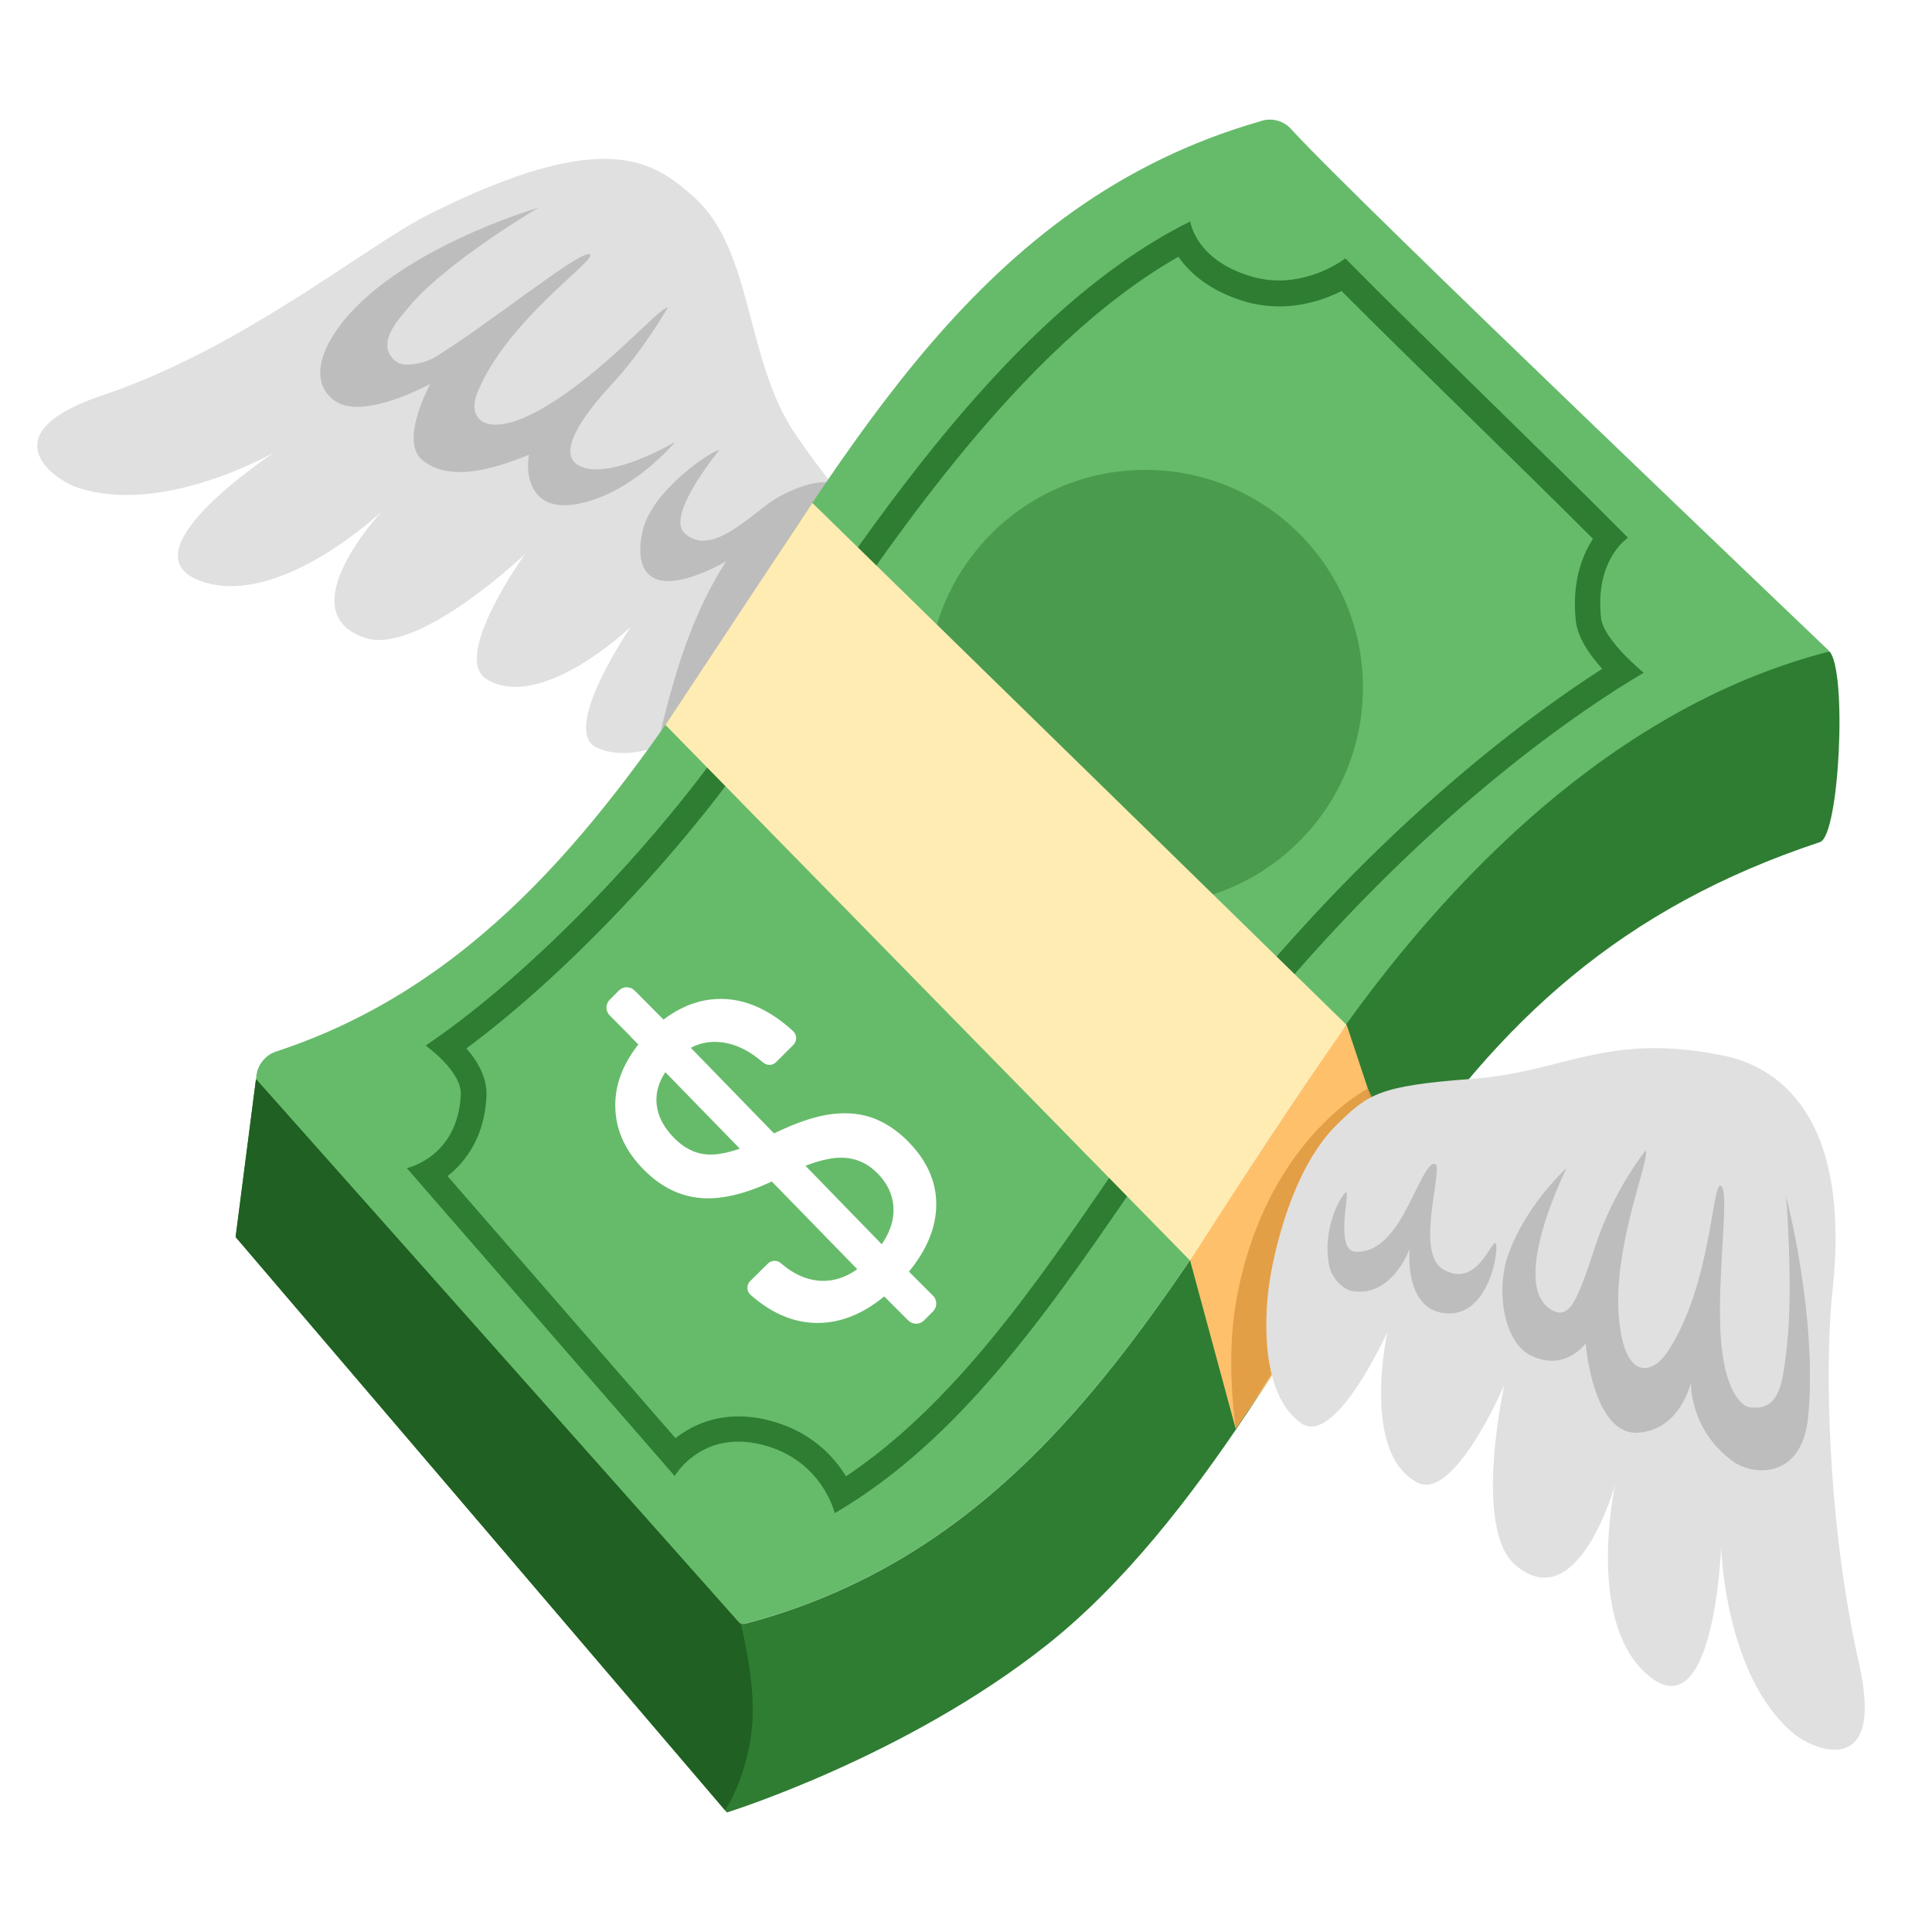 <svg width="214" height="214" viewBox="0 0 214 214" fill="none" xmlns="http://www.w3.org/2000/svg">
<rect width="214" height="214" fill=""/>
<path d="M94.427 60.054C95.431 55.556 94.662 57.696 88.191 48.234C82.373 39.74 83.577 27.669 76.689 21.668C72.459 17.989 67.159 13.86 47.414 23.791C40.56 27.235 26.867 38.587 11.352 43.786C-1.137 47.966 5.785 53.015 8.443 53.951C17.906 57.278 30.428 50.089 30.428 50.089C30.428 50.089 12.472 61.826 23.022 64.601C31.582 66.858 42.365 56.576 42.365 56.576C42.365 56.576 31.799 67.778 40.443 70.653C46.378 72.626 58.164 61.358 58.164 61.358C58.164 61.358 49.922 72.81 53.901 75.234C59.953 78.912 69.868 69.433 69.868 69.433C69.868 69.433 61.993 80.936 66.106 82.808C72.258 85.617 81.387 77.725 81.387 77.725C81.387 77.725 92.622 68.096 94.427 60.054Z" fill="#E0E0E0"/>
<path d="M59.653 23.005C59.653 23.005 48.886 29.325 44.957 34.407C44.438 35.076 41.212 38.303 44.054 40.158C44.773 40.627 46.913 40.326 48.184 39.557C53.968 36.046 64.2 27.72 65.32 28.154C66.44 28.589 56.175 35.343 52.865 43.519C51.627 46.595 54.035 48.802 60.304 45.107C67.126 41.095 72.994 34.023 73.981 34.056C73.981 34.056 71.239 38.838 67.728 42.616C64.15 46.478 61.625 50.407 64.267 51.644C67.594 53.216 74.783 48.953 74.783 48.953C74.783 48.953 70.202 54.503 64.267 55.757C62.177 56.208 60.539 55.924 59.535 54.787C58.014 53.049 58.599 50.374 58.599 50.374C55.439 51.627 49.989 53.667 46.746 50.925C44.221 48.785 47.665 42.516 47.665 42.516C47.665 42.516 41.563 45.893 38.085 44.873C36.28 44.338 33.521 41.73 37.55 36.196C43.904 27.552 59.653 23.005 59.653 23.005ZM72.526 83.811C79.498 74.749 86.469 65.705 93.441 56.643L92.839 54.035C92.538 53.115 89.796 52.998 86.001 55.189C83.46 56.66 78.796 61.943 75.803 59.034C73.73 57.028 79.682 49.855 79.682 49.855C78.862 49.872 72.258 54.286 71.205 58.716C70.302 62.478 71.172 66.892 79.665 62.595C79.916 62.461 80.183 62.311 80.434 62.16C79.364 63.849 78.394 65.621 77.575 67.427C75.201 72.643 73.797 78.227 72.526 83.811Z" fill="#BDBDBD"/>
<path d="M136.074 18.608L136.191 18.692L136.074 18.608Z" fill="url(#paint0_linear_0_1)"/>
<path d="M145.67 118.419C128.868 143.597 114.741 171.334 82.607 179.827C82.273 179.91 81.922 179.81 81.688 179.559L29.191 121.629C27.636 119.907 28.405 117.182 30.612 116.463C52.196 109.374 65.671 92.488 77.675 74.482C94.227 49.688 108.404 22.403 139.518 13.459C140.705 13.007 142.093 13.291 142.995 14.278C149.967 21.968 202.548 72.024 202.631 72.125C202.665 72.141 158.561 99.092 145.67 118.419Z" fill="#66BB6A"/>
<path d="M97.153 129.921C96.016 128.785 94.662 128.216 93.09 128.233C91.518 128.25 89.479 128.885 86.954 130.139C83.527 131.961 80.551 132.814 78.06 132.73C75.569 132.63 73.328 131.593 71.356 129.604C69.333 127.581 68.263 125.324 68.162 122.849C68.045 120.375 68.898 117.984 70.72 115.677L67.527 112.467C67.302 112.237 67.176 111.928 67.176 111.606C67.176 111.284 67.302 110.975 67.527 110.745L68.564 109.708C69.032 109.24 69.801 109.24 70.286 109.708L73.496 112.935C75.853 111.146 78.344 110.411 80.952 110.712C83.293 110.996 85.6 112.149 87.857 114.223C88.292 114.624 88.292 115.326 87.874 115.744L85.968 117.65C85.567 118.051 84.915 118.051 84.496 117.667C82.992 116.363 81.437 115.61 79.849 115.443C77.993 115.242 76.355 115.844 74.95 117.249C73.479 118.72 72.727 120.225 72.71 121.746C72.693 123.284 73.362 124.739 74.716 126.093C75.97 127.363 77.391 127.949 78.963 127.882C80.534 127.815 82.557 127.146 85.065 125.875C87.573 124.605 89.696 123.819 91.502 123.501C93.291 123.184 94.929 123.267 96.4 123.735C97.871 124.22 99.259 125.106 100.563 126.41C102.636 128.5 103.69 130.808 103.706 133.332C103.723 135.857 102.72 138.364 100.68 140.855L103.355 143.53C103.823 143.999 103.823 144.768 103.355 145.253L102.335 146.272C101.867 146.74 101.098 146.74 100.613 146.272L97.938 143.597C95.431 145.67 92.806 146.657 90.081 146.523C87.656 146.406 85.332 145.37 83.126 143.413C83.02 143.318 82.935 143.201 82.876 143.071C82.817 142.94 82.786 142.799 82.785 142.656C82.783 142.514 82.811 142.372 82.867 142.24C82.923 142.109 83.005 141.99 83.109 141.892L85.048 139.969C85.433 139.585 86.051 139.551 86.469 139.903C87.957 141.19 89.496 141.842 91.084 141.875C92.906 141.909 94.645 141.09 96.3 139.434C97.922 137.829 98.808 136.158 98.958 134.469C99.075 132.78 98.49 131.259 97.153 129.921Z" fill="white"/>
<path d="M101.433 141.675L97.922 143.631L70.787 115.777L69.868 114.841L73.496 112.952L100.63 140.872L101.433 141.675Z" fill="white"/>
<path opacity="0.5" d="M126.862 100.262C140.177 100.262 150.97 89.469 150.97 76.154C150.97 62.839 140.177 52.045 126.862 52.045C113.547 52.045 102.753 62.839 102.753 76.154C102.753 89.469 113.547 100.262 126.862 100.262Z" fill="#2E7D32"/>
<path d="M154.08 131.108C145.47 144.015 133.065 168.642 115.978 182.184C100.296 194.623 80.517 200.759 80.517 200.759L26.098 137.027L28.355 119.539L81.721 179.576C81.939 179.81 82.273 179.927 82.591 179.844C114.741 171.35 128.868 143.614 145.67 118.436C158.561 99.109 177.837 78.511 202.648 72.158C204.621 74.332 203.751 92.555 201.595 93.274C179.61 100.563 166.117 113.035 154.08 131.108Z" fill="#2E7D32"/>
<path d="M131.827 139.635L136.876 158.276C136.876 158.276 152.258 135.773 154.749 130.323L149.165 113.52C141.708 122.799 131.827 139.635 131.827 139.635Z" fill="#FFC06C"/>
<path d="M130.523 28.439C131.811 30.294 134.068 32.217 137.696 33.337C138.983 33.738 140.337 33.939 141.691 33.939C144.567 33.939 146.975 33.053 148.596 32.234C152.659 36.313 157.741 41.279 162.657 46.094C167.472 50.808 172.42 55.657 176.45 59.686C175.146 61.675 174.109 64.685 174.544 68.748C174.744 70.62 176.065 72.526 177.47 74.081C168.575 79.799 151.505 92.505 134.001 114.908C130.306 119.639 126.695 124.889 123.217 129.955C114.557 142.561 105.612 155.568 93.709 163.526C92.304 161.236 89.713 158.46 85.082 157.307C83.962 157.023 82.858 156.889 81.805 156.889C78.829 156.889 76.488 157.992 74.816 159.296L49.571 130.273C51.694 128.617 53.684 125.792 53.885 121.428C53.985 119.389 52.898 117.533 51.661 116.128C63.966 107.017 76.956 92.488 83.945 82.056C84.965 80.534 86.018 78.946 87.105 77.308C98.039 60.806 112.852 38.537 130.523 28.439ZM131.844 24.526C110.578 35.059 93.642 62.495 81.588 80.451C73.696 92.204 59.435 107.535 47.147 115.811C47.147 115.811 51.176 118.67 51.042 121.261C50.708 128.216 45.057 129.386 45.057 129.386L74.733 163.493C74.733 163.493 76.906 159.681 81.788 159.681C82.574 159.681 83.443 159.781 84.379 160.015C91.1 161.687 92.455 167.605 92.455 167.605C111.414 156.571 122.866 133.717 136.208 116.613C154.314 93.424 172.32 80.283 182.067 74.516C182.067 74.516 177.587 70.888 177.336 68.413C176.65 61.91 180.328 59.569 180.328 59.569C171.718 50.858 157.574 37.3 149.014 28.622C149.014 28.622 145.905 31.063 141.675 31.063C140.672 31.063 139.602 30.93 138.515 30.595C132.362 28.739 131.844 24.526 131.844 24.526Z" fill="#2E7D32"/>
<path d="M89.98 55.707L73.713 80.3L131.827 139.635C131.827 139.635 141.324 124.622 149.148 113.52L89.98 55.707Z" fill="#FFECB3"/>
<path opacity="0.68" d="M151.505 120.576C151.505 120.576 140.036 126.41 136.91 144.199C135.723 150.92 136.893 158.276 136.893 158.276L146.356 143.714L153.127 123.468L151.505 120.576Z" fill="#D69136"/>
<path d="M148.212 124.438C151.539 121.244 152.642 120.258 163.041 119.506C173.307 118.753 178.021 114.256 190.995 116.948C196.479 118.085 205.173 123.1 202.966 143.096C202.13 150.72 202.33 168.341 205.925 184.307C208.817 197.147 200.909 193.854 198.736 192.065C190.978 185.695 190.644 171.267 190.644 171.267C190.644 171.267 189.908 192.7 182.067 185.127C175.714 178.974 178.907 164.429 178.907 164.429C178.907 164.429 174.795 179.275 167.856 173.357C163.091 169.294 166.636 153.378 166.636 153.378C166.636 153.378 161.102 166.368 156.989 164.212C150.703 160.935 153.679 147.543 153.679 147.543C153.679 147.543 147.927 160.233 144.182 157.675C138.598 153.863 140.621 141.976 140.621 141.976C140.621 141.976 142.26 130.139 148.212 124.438Z" fill="#E0E0E0"/>
<path d="M197.85 132.546C197.85 132.546 198.652 142.878 197.933 149.048C197.482 152.876 197.281 156.387 193.77 155.869C192.918 155.735 190.928 154.08 190.577 147.71C190.209 140.956 191.614 132.028 190.627 131.359C189.641 130.674 189.591 142.394 184.709 149.733C182.87 152.492 179.777 152.793 179.292 145.52C178.757 137.612 182.853 128.25 182.268 127.447C182.268 127.447 178.807 131.71 176.801 137.746C174.795 143.781 173.908 146.623 171.551 144.885C167.321 141.775 173.524 129.386 173.524 129.386C173.524 129.386 168.976 133.449 167.004 139.133C165.75 142.745 166.435 148.68 169.645 150.185C173.424 151.957 175.63 148.797 175.63 148.797C175.63 148.797 176.433 158.912 181.365 158.694C186.096 158.477 187.3 153.144 187.3 153.144C187.3 153.144 187.1 158.293 191.881 161.821C194.205 163.543 199.605 163.827 200.274 157.006C201.361 145.938 197.85 132.546 197.85 132.546ZM158.945 128.918C157.925 128.667 156.454 133.265 154.615 135.857C153.913 136.826 152.408 138.816 150.101 138.649C147.794 138.481 149.616 131.694 149.081 132.061C148.546 132.429 146.389 136.057 147.242 140.27C147.476 141.441 148.663 142.828 149.833 143.012C154.214 143.714 156.136 138.331 156.136 138.331C156.136 138.331 155.484 144.768 159.815 145.436C165.047 146.239 166.117 137.997 165.649 137.696C165.181 137.395 163.493 142.878 159.764 140.538C156.705 138.598 159.965 129.186 158.945 128.918Z" fill="#BDBDBD"/>
<path d="M26.098 137.01L80.317 200.525C80.317 200.525 82.741 196.93 83.293 191.329C83.778 186.448 82.072 179.961 82.072 179.961L28.355 119.522L26.098 137.01Z" fill="#206022"/>
<defs>
<linearGradient id="paint0_linear_0_1" x1="136.135" y1="18.653" x2="136.135" y2="18.653" gradientUnits="userSpaceOnUse">
<stop stop-color="#43A047"/>
<stop offset="0.999" stop-color="#66BB6A"/>
</linearGradient>
</defs>
</svg>
